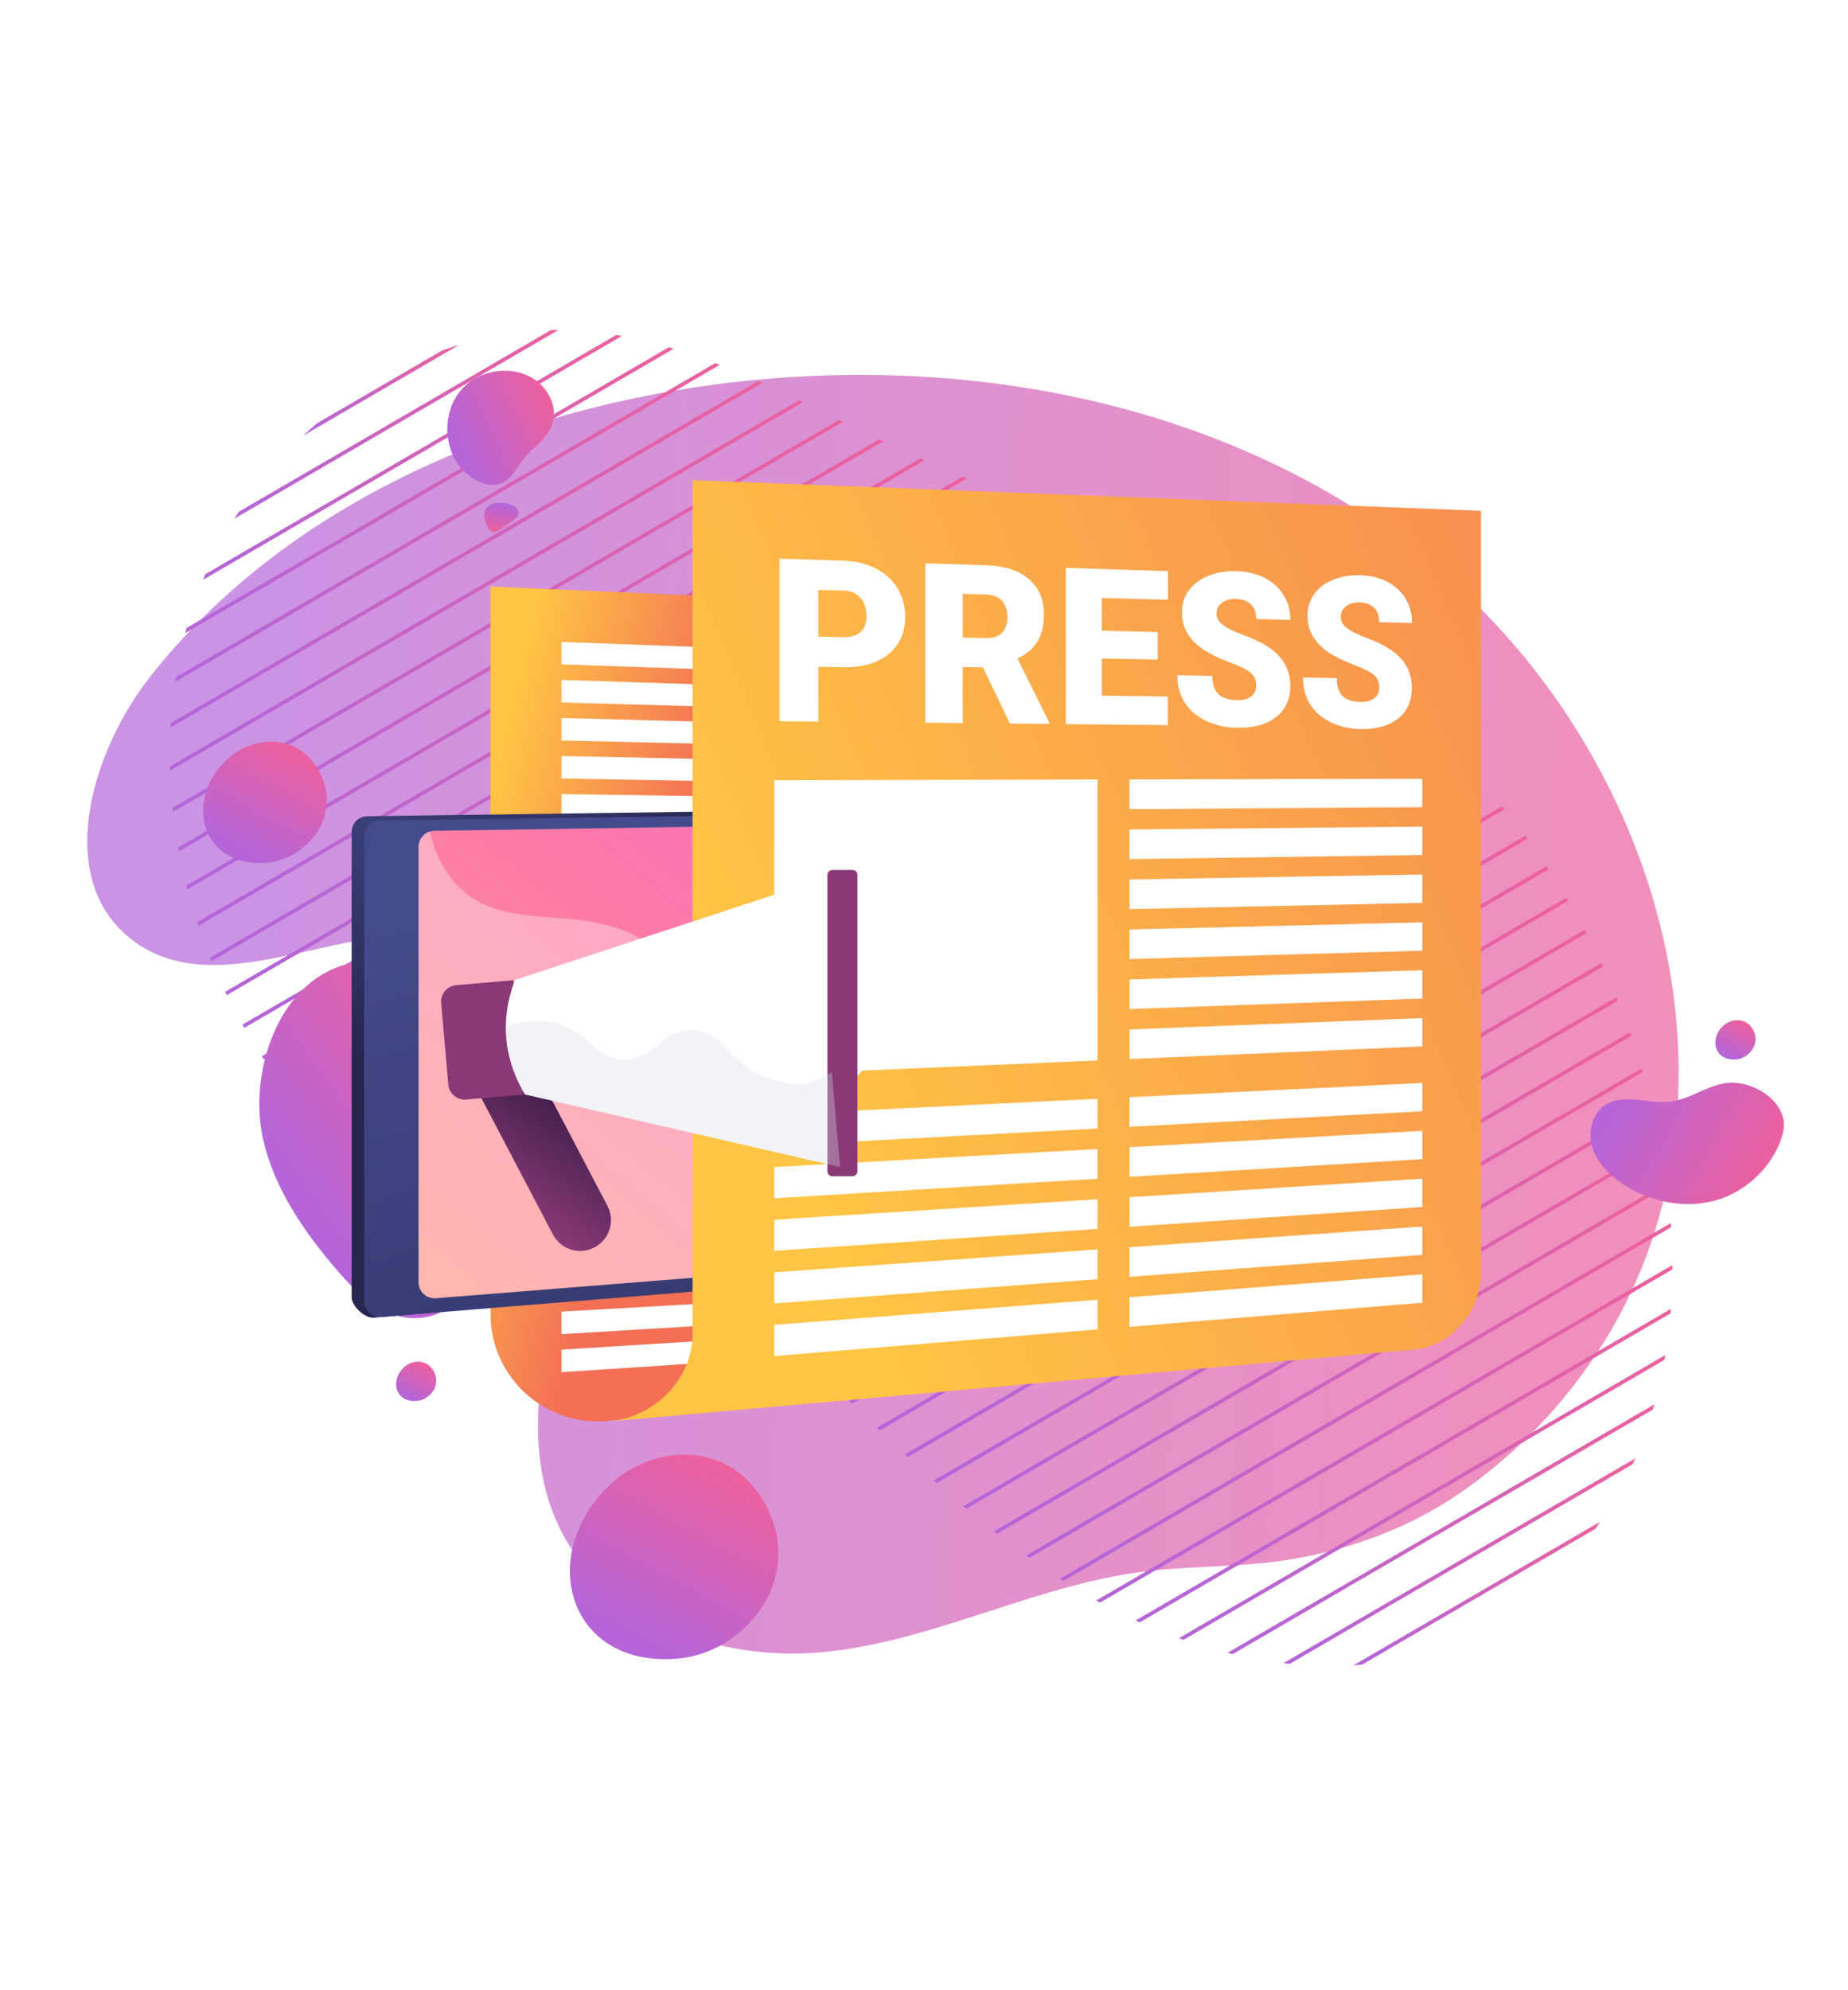 <svg width="720" height="775" viewBox="0 0 720 775" fill="none" xmlns="http://www.w3.org/2000/svg">
<g opacity="0.7" filter="url(#filter0_d_613_4972)">
<path d="M636.958 470.788C665.655 377.301 623.436 270.709 547.19 209.499C470.944 148.285 366.909 128.862 270.007 141.814C186.663 152.954 103.665 188.836 51.227 254.595C27.136 284.812 12.772 334.598 43.478 358.06C80.379 386.249 135.722 342.704 178.884 359.823C216.954 374.923 222.785 426.698 214.921 466.908C207.058 507.118 192.118 550.437 210.113 587.241C227.049 621.87 269.277 638.081 307.745 635.787C350.473 633.24 390.195 611.385 432.648 604.754C453.914 601.432 474.884 602.841 496.186 599.085C519.658 594.943 541.943 586.594 561.58 572.943C596.86 548.413 624.317 511.968 636.958 470.788Z" fill="url(#paint0_linear_613_4972)"/>
</g>
<path d="M542.95 271.77L499.925 296.806L499.056 297.312L375.067 369.464L374.202 369.967L250.209 442.121L249.344 442.624L223.031 457.936C223.53 458.209 224.038 458.458 224.533 458.733L250.07 443.872L250.935 443.368L374.928 371.215L375.793 370.711L499.782 298.56L500.651 298.054L544.145 272.744C543.748 272.422 543.352 272.094 542.95 271.77Z" fill="url(#paint1_linear_613_4972)"/>
<path d="M485.395 271.836L484.526 272.341L360.537 344.493L359.672 344.996L235.679 417.15L234.814 417.653L190.607 443.378C191.197 443.584 191.778 443.814 192.366 444.025L235.537 418.903L236.402 418.4L360.395 346.246L361.26 345.742L485.249 273.591L486.118 273.085L518.718 254.115C518.267 253.819 517.807 253.533 517.356 253.237L485.395 271.836Z" fill="url(#paint2_linear_613_4972)"/>
<path d="M470.865 246.864L469.996 247.37L346.007 319.521L345.142 320.025L221.149 392.178L220.284 392.682L129.107 445.739C129.447 446.1 129.784 446.462 130.128 446.821L221.012 393.933L221.877 393.43L345.87 321.276L346.735 320.773L470.724 248.621L471.593 248.116L490.321 237.217C489.823 236.944 489.322 236.683 488.818 236.417L470.865 246.864Z" fill="url(#paint3_linear_613_4972)"/>
<path d="M456.333 221.893L455.464 222.399L331.475 294.55L330.61 295.054L206.617 367.207L205.752 367.711L110.293 423.26C110.584 423.649 110.879 424.036 111.171 424.425L206.48 368.962L207.345 368.459L331.338 296.305L332.203 295.802L456.192 223.65L457.061 223.145L459.397 221.785C458.862 221.538 458.328 221.291 457.793 221.044L456.333 221.893Z" fill="url(#paint4_linear_613_4972)"/>
<path d="M492.662 284.324L491.793 284.83L367.804 356.981L366.938 357.485L242.946 429.638L242.081 430.142L207.631 450.189C208.162 450.429 208.678 450.701 209.205 450.943L242.807 431.39L243.672 430.886L367.665 358.733L368.53 358.229L492.519 286.078L493.388 285.572L531.821 263.207C531.398 262.895 530.978 262.581 530.553 262.275L492.662 284.324Z" fill="url(#paint5_linear_613_4972)"/>
<path d="M478.129 259.35L477.26 259.856L353.271 332.007L352.406 332.511L228.413 404.664L227.548 405.168L171.443 437.816C172.115 437.97 172.775 438.162 173.445 438.321L228.274 406.416L229.14 405.912L353.132 333.758L353.997 333.255L477.986 261.103L478.855 260.598L504.855 245.468C504.38 245.186 503.911 244.901 503.434 244.625L478.129 259.35Z" fill="url(#paint6_linear_613_4972)"/>
<path d="M463.599 234.379L462.73 234.885L338.741 307.036L337.876 307.54L213.884 379.693L213.018 380.197L119.332 434.714C119.648 435.089 119.957 435.468 120.272 435.842L213.746 381.448L214.612 380.944L338.604 308.791L339.47 308.287L463.459 236.136L464.328 235.63L475.127 229.346C474.61 229.088 474.096 228.829 473.579 228.572L463.599 234.379Z" fill="url(#paint7_linear_613_4972)"/>
<path d="M629.761 388.391L572.582 421.664L571.713 422.17L447.724 494.321L446.859 494.825L341.695 556.021C342.06 556.368 342.424 556.714 342.783 557.059L447.585 496.073L448.45 495.569L572.439 423.418L573.308 422.912L630.32 389.736C630.135 389.29 629.948 388.84 629.761 388.391Z" fill="url(#paint8_linear_613_4972)"/>
<path d="M558.052 396.693L557.183 397.199L433.194 469.35L432.328 469.854L320.074 535.177C320.435 535.525 320.796 535.873 321.157 536.222L433.057 471.105L433.922 470.602L557.911 398.45L558.78 397.945L618.037 363.462C617.812 363.034 617.587 362.607 617.361 362.18L558.052 396.693Z" fill="url(#paint9_linear_613_4972)"/>
<path d="M543.52 371.723L542.651 372.228L418.662 444.38L417.797 444.883L298.232 514.46C298.604 514.802 298.972 515.147 299.343 515.489L418.525 446.135L419.39 445.631L543.379 373.48L544.248 372.974L603.332 338.592C603.068 338.187 602.808 337.78 602.541 337.377L543.52 371.723Z" fill="url(#paint10_linear_613_4972)"/>
<path d="M528.99 346.751L528.121 347.257L404.132 419.408L403.266 419.912L279.274 492.065L278.409 492.569L275.367 494.339C275.759 494.669 276.152 494.999 276.544 495.329L279.137 493.82L280.002 493.317L403.995 421.163L404.86 420.66L528.849 348.508L529.718 348.003L586.208 315.13C585.903 314.749 585.605 314.364 585.293 313.988L528.99 346.751Z" fill="url(#paint11_linear_613_4972)"/>
<path d="M514.46 321.781L513.591 322.286L389.602 394.438L388.736 394.941L264.744 467.095L263.878 467.598L250.67 475.285C251.098 475.589 251.52 475.906 251.949 476.211L264.604 468.846L265.47 468.343L389.462 396.189L390.328 395.686L514.317 323.534L515.186 323.028L566.56 293.133C566.209 292.779 565.848 292.43 565.496 292.082L514.46 321.781Z" fill="url(#paint12_linear_613_4972)"/>
<path d="M565.316 409.179L564.447 409.684L440.458 481.836L439.593 482.34L330.863 545.611C331.224 545.96 331.585 546.308 331.946 546.656L440.321 483.591L441.187 483.087L565.176 410.936L566.045 410.43L624.485 376.423C624.28 375.983 624.072 375.546 623.868 375.107L565.316 409.179Z" fill="url(#paint13_linear_613_4972)"/>
<path d="M550.787 384.208L549.918 384.713L425.929 456.865L425.063 457.368L309.232 524.772C309.597 525.119 309.963 525.46 310.329 525.809L425.792 458.62L426.657 458.116L550.646 385.965L551.515 385.459L610.988 350.851C610.742 350.436 610.499 350.018 610.253 349.603L550.787 384.208Z" fill="url(#paint14_linear_613_4972)"/>
<path d="M536.255 359.237L535.386 359.742L411.397 431.894L410.531 432.397L286.98 504.294C287.362 504.63 287.749 504.959 288.133 505.298L411.26 433.649L412.125 433.145L536.114 360.994L536.983 360.488L595.076 326.683C594.791 326.29 594.514 325.893 594.222 325.504L536.255 359.237Z" fill="url(#paint15_linear_613_4972)"/>
<path d="M521.725 334.266L520.856 334.772L396.867 406.923L396.001 407.427L272.009 479.58L271.144 480.084L263.295 484.651C263.704 484.971 264.126 485.28 264.538 485.603L271.872 481.335L272.737 480.832L396.73 408.678L397.595 408.175L521.584 336.023L522.453 335.518L576.715 303.941C576.386 303.575 576.056 303.208 575.723 302.844L521.725 334.266Z" fill="url(#paint16_linear_613_4972)"/>
<path d="M507.193 309.295L506.324 309.801L382.335 381.952L381.47 382.456L257.477 454.609L256.612 455.113L237.289 466.357C237.751 466.647 238.207 466.935 238.665 467.227L257.338 456.361L258.203 455.857L382.196 383.704L383.061 383.2L507.05 311.049L507.919 310.543L555.716 282.729C555.341 282.389 554.965 282.054 554.587 281.716L507.193 309.295Z" fill="url(#paint17_linear_613_4972)"/>
<path d="M630.708 521.551L629.839 522.057L505.85 594.208L504.985 594.712L442.439 631.108C442.978 631.354 443.512 631.601 444.048 631.842L505.707 595.962L506.573 595.458L630.562 523.307L631.431 522.801L650.833 511.511C650.881 510.929 650.911 510.349 650.955 509.769L630.708 521.551Z" fill="url(#paint18_linear_613_4972)"/>
<path d="M616.178 496.58L615.31 497.086L491.321 569.237L490.455 569.741L412.998 614.814C413.451 615.105 413.892 615.415 414.346 615.7L491.181 570.989L492.047 570.485L616.036 498.334L616.905 497.828L651.055 477.955C651.02 477.422 650.973 476.886 650.934 476.355L616.178 496.58Z" fill="url(#paint19_linear_613_4972)"/>
<path d="M601.648 471.609L600.779 472.115L476.79 544.266L475.925 544.77L387.289 596.349C387.695 596.671 388.098 596.995 388.505 597.311L476.647 546.02L477.513 545.516L601.502 473.365L602.371 472.859L647.126 446.815C647.033 446.311 646.952 445.804 646.859 445.3L601.648 471.609Z" fill="url(#paint20_linear_613_4972)"/>
<path d="M587.114 446.635L586.245 447.141L462.256 519.292L461.391 519.796L363.836 576.564C364.214 576.903 364.593 577.241 364.969 577.576L462.117 521.043L462.982 520.54L586.971 448.388L587.84 447.883L640.093 417.476C639.952 417 639.801 416.534 639.659 416.058L587.114 446.635Z" fill="url(#paint21_linear_613_4972)"/>
<path d="M637.975 534.037L637.106 534.542L513.117 606.694L512.252 607.198L459.324 637.997C459.924 638.211 460.527 638.409 461.124 638.62L512.978 608.445L513.843 607.942L637.832 535.79L638.701 535.285L648.493 529.587C648.603 528.969 648.708 528.349 648.813 527.73L637.975 534.037Z" fill="url(#paint22_linear_613_4972)"/>
<path d="M623.444 509.066L622.575 509.571L498.586 581.723L497.721 582.226L427.08 623.333C427.573 623.605 428.071 623.869 428.564 624.14L498.444 583.476L499.309 582.973L623.298 510.821L624.167 510.316L651.554 494.379C651.558 493.818 651.571 493.257 651.568 492.7L623.444 509.066Z" fill="url(#paint23_linear_613_4972)"/>
<path d="M608.913 484.095L608.044 484.601L484.055 556.752L483.189 557.256L399.785 605.79C400.216 606.098 400.651 606.398 401.081 606.706L483.916 558.503L484.781 558L608.77 485.848L609.639 485.343L649.515 462.138C649.446 461.62 649.386 461.101 649.317 460.583L608.913 484.095Z" fill="url(#paint24_linear_613_4972)"/>
<path d="M594.383 459.124L593.514 459.63L469.525 531.781L468.659 532.285L375.324 586.598C375.716 586.928 376.117 587.249 376.509 587.579L469.385 533.533L470.251 533.029L594.24 460.878L595.109 460.372L643.98 431.933C643.862 431.443 643.74 430.961 643.619 430.473L594.383 459.124Z" fill="url(#paint25_linear_613_4972)"/>
<path d="M579.851 434.153L578.982 434.659L454.993 506.81L454.127 507.314L352.648 566.366C353.02 566.708 353.388 567.053 353.759 567.395L454.859 508.563L455.725 508.059L579.713 435.908L580.582 435.402L635.537 403.424C635.374 402.96 635.204 402.5 635.038 402.039L579.851 434.153Z" fill="url(#paint26_linear_613_4972)"/>
<path d="M644.549 546.925L644.372 547.028L520.383 619.179L519.517 619.683L478.217 643.716C478.896 643.884 479.582 644.039 480.266 644.199L520.246 620.934L521.111 620.43L643.97 548.936C644.166 548.264 644.359 547.598 644.549 546.925Z" fill="url(#paint27_linear_613_4972)"/>
<path d="M534.049 644.653L527.393 648.527C528.496 648.457 529.598 648.374 530.7 648.277L534.777 645.905L535.643 645.401L621.49 595.445C622.166 594.503 622.841 593.56 623.494 592.604L534.914 644.15L534.049 644.653Z" fill="url(#paint28_linear_613_4972)"/>
<path d="M526.783 632.172L500.078 647.712C500.877 647.806 501.673 647.91 502.469 647.991L527.51 633.42L528.375 632.916L636.079 570.241C636.416 569.501 636.727 568.748 637.053 568.004L527.649 631.668L526.783 632.172Z" fill="url(#paint29_linear_613_4972)"/>
<path d="M172.25 136.502L123.57 164.829C121.719 166.405 119.895 168.02 118.113 169.676L178.868 134.321C176.646 134.995 174.439 135.721 172.25 136.502Z" fill="url(#paint30_linear_613_4972)"/>
<path d="M104.756 194.162L105.622 193.658L217.57 128.513C216.606 128.511 215.64 128.506 214.678 128.525L104.899 192.408L104.034 192.912L93.078 199.287C92.487 200.184 91.893 201.074 91.322 201.979L104.756 194.162Z" fill="url(#paint31_linear_613_4972)"/>
<path d="M177.412 319.019L178.277 318.516L302.27 246.362L303.135 245.859L393.269 193.408C392.71 193.175 392.154 192.94 391.599 192.705L302.41 244.605L301.545 245.109L177.553 317.262L176.687 317.766L81.819 372.971C82.003 373.423 82.193 373.87 82.38 374.32L177.412 319.019Z" fill="url(#paint32_linear_613_4972)"/>
<path d="M162.882 294.049L163.747 293.545L287.74 221.392L288.605 220.888L360.216 179.217C359.674 178.973 359.133 178.73 358.591 178.487L287.881 219.635L287.015 220.138L163.023 292.292L162.157 292.795L72.618 344.9C72.743 345.386 72.881 345.864 73.005 346.349L162.882 294.049Z" fill="url(#paint33_linear_613_4972)"/>
<path d="M148.351 269.078L149.216 268.574L273.209 196.421L274.074 195.917L328.504 164.244C327.983 163.988 327.465 163.731 326.947 163.479L273.352 194.667L272.486 195.171L148.494 267.324L147.628 267.828L67.234 314.611C67.289 315.137 67.332 315.666 67.39 316.19L148.351 269.078Z" fill="url(#paint34_linear_613_4972)"/>
<path d="M133.819 244.106L134.685 243.603L258.677 171.449L259.543 170.946L296.995 149.151C296.457 148.906 295.919 148.661 295.383 148.419L258.816 169.698L257.951 170.202L133.959 242.355L133.093 242.859L66.526 281.595C66.489 282.171 66.453 282.75 66.421 283.326L133.819 244.106Z" fill="url(#paint35_linear_613_4972)"/>
<path d="M119.286 219.132L120.152 218.629L244.144 146.475L245.01 145.972L262.473 135.81C261.839 135.616 261.2 135.438 260.561 135.252L244.284 144.724L243.418 145.227L119.426 217.381L118.56 217.885L72.696 244.574C72.51 245.231 72.341 245.892 72.164 246.554L119.286 219.132Z" fill="url(#paint36_linear_613_4972)"/>
<path d="M170.146 306.534L171.012 306.03L295.004 233.877L295.87 233.373L376.622 186.382C376.07 186.145 375.514 185.91 374.966 185.671L295.145 232.12L294.279 232.624L170.287 304.777L169.422 305.281L76.789 359.185C76.941 359.655 77.088 360.123 77.246 360.595L170.146 306.534Z" fill="url(#paint37_linear_613_4972)"/>
<path d="M155.616 281.563L156.482 281.059L280.474 208.906L281.34 208.402L344.167 171.842C343.639 171.591 343.115 171.338 342.59 171.084L280.615 207.149L279.749 207.653L155.757 279.806L154.892 280.31L69.419 330.048C69.512 330.552 69.604 331.052 69.699 331.56L155.616 281.563Z" fill="url(#paint38_linear_613_4972)"/>
<path d="M141.084 256.592L141.95 256.089L265.942 183.935L266.808 183.431L312.898 156.611C312.374 156.357 311.85 156.104 311.328 155.854L266.085 182.182L265.22 182.685L141.227 254.839L140.362 255.342L66.2 298.498C66.213 299.049 66.221 299.598 66.238 300.147L141.084 256.592Z" fill="url(#paint39_linear_613_4972)"/>
<path d="M126.554 231.621L127.42 231.118L251.412 158.964L252.278 158.461L280.391 142.101C279.818 141.876 279.25 141.644 278.681 141.426L251.552 157.213L250.686 157.716L126.694 229.87L125.828 230.373L68.528 263.718C68.43 264.333 68.314 264.949 68.218 265.568L126.554 231.621Z" fill="url(#paint40_linear_613_4972)"/>
<path d="M112.023 206.65L112.888 206.147L236.881 133.993L237.746 133.49L242.293 130.844C241.555 130.711 240.815 130.583 240.079 130.462L237.02 132.242L236.155 132.746L112.162 204.899L111.297 205.403L80.024 223.601C79.712 224.336 79.4 225.071 79.099 225.809L112.023 206.65Z" fill="url(#paint41_linear_613_4972)"/>
<path d="M198.05 474.149L197.174 472.988L175.471 485.618C175.908 485.922 176.35 486.218 176.791 486.52L198.05 474.149Z" fill="url(#paint42_linear_613_4972)"/>
<path d="M180.491 450.94L179.612 449.781L150.828 466.531C151.213 466.865 151.595 467.202 151.982 467.53L180.491 450.94Z" fill="url(#paint43_linear_613_4972)"/>
<path d="M191.943 343.99L192.809 343.486L316.801 271.333L317.666 270.829L426.706 207.378C426.15 207.143 425.598 206.905 425.042 206.67L316.942 269.576L316.076 270.08L192.084 342.233L191.218 342.737L94.453 399.046C94.692 399.466 94.938 399.881 95.181 400.298L191.943 343.99Z" fill="url(#paint44_linear_613_4972)"/>
<path d="M189.271 462.543L188.392 461.384L162.781 476.288C163.194 476.606 163.605 476.92 164.018 477.238L189.271 462.543Z" fill="url(#paint45_linear_613_4972)"/>
<path d="M140.691 457.387L171.707 439.338L170.831 438.177L139.59 456.357C139.952 456.7 140.327 457.041 140.691 457.387Z" fill="url(#paint46_linear_613_4972)"/>
<path d="M199.21 356.479L200.076 355.975L324.068 283.822L324.934 283.318L443.215 214.488C442.67 214.247 442.122 214.008 441.573 213.769L324.209 282.065L323.344 282.569L199.351 354.722L198.486 355.226L101.998 411.374C102.262 411.779 102.518 412.188 102.785 412.59L199.21 356.479Z" fill="url(#paint47_linear_613_4972)"/>
<path d="M88.355 387.561L184.683 331.507L185.548 331.003L309.541 258.849L310.406 258.346L410.019 200.38C409.46 200.147 408.901 199.913 408.342 199.68L309.678 257.095L308.813 257.598L184.82 329.752L183.955 330.255L87.724 386.253C87.936 386.689 88.14 387.128 88.355 387.561Z" fill="url(#paint48_linear_613_4972)"/>
<path d="M215.612 497.356L214.733 496.197L203.189 502.915C203.679 503.188 204.165 503.464 204.656 503.732L215.612 497.356Z" fill="url(#paint49_linear_613_4972)"/>
<path d="M224.389 508.961L223.508 507.799L218.273 510.845C218.791 511.103 219.305 511.362 219.822 511.619L224.389 508.961Z" fill="url(#paint50_linear_613_4972)"/>
<path d="M188.934 494.497C189.395 494.787 189.858 495.071 190.324 495.359L206.831 485.753L205.952 484.594L188.934 494.497Z" fill="url(#paint51_linear_613_4972)"/>
<g filter="url(#filter1_d_613_4972)">
<path d="M144.719 367.083C157.108 369.365 168.092 378.296 172.872 389.967C183.039 414.793 165.208 442.922 169.906 469.317C171.406 477.759 175.169 486.579 172.002 494.526C168.28 503.851 156.038 507.29 146.424 504.339C136.808 501.392 129.391 493.797 122.847 486.144C110.319 471.499 99.073 455.061 94.641 436.318C87.186 404.823 105.864 359.919 144.719 367.083Z" fill="url(#paint52_linear_613_4972)"/>
</g>
<g filter="url(#filter2_d_613_4972)">
<path d="M170.593 172.983C164.41 164.341 164.838 151.398 172.007 143.468C179.177 135.541 192.547 133.912 201.025 140.334C205.837 143.98 208.926 150.302 207.448 156.168C206.203 161.111 202.306 164.415 198.733 167.751C195.599 170.676 193.876 173.94 191.277 177.212C185.375 184.645 175.142 179.34 170.593 172.983Z" fill="url(#paint53_linear_613_4972)"/>
</g>
<g filter="url(#filter3_d_613_4972)">
<path d="M149.339 524.544C151.427 522.579 154.59 521.739 157.26 522.706C160.522 523.886 162.509 527.718 161.799 531.148C161.085 534.579 157.888 537.285 154.423 537.592C146.216 538.321 143.732 529.83 149.339 524.544Z" fill="url(#paint54_linear_613_4972)"/>
</g>
<g filter="url(#filter4_d_613_4972)">
<path d="M229.732 570.162C240.581 559.954 257.008 555.593 270.88 560.613C287.823 566.744 298.144 586.651 294.457 604.465C290.748 622.288 274.138 636.345 256.139 637.936C213.509 641.727 200.608 597.617 229.732 570.162Z" fill="url(#paint55_linear_613_4972)"/>
</g>
<g filter="url(#filter5_d_613_4972)">
<path d="M80.449 287.773C86.884 281.718 96.627 279.132 104.855 282.109C114.905 285.746 121.026 297.553 118.84 308.119C116.639 318.691 106.788 327.029 96.112 327.972C70.826 330.221 63.175 304.058 80.449 287.773Z" fill="url(#paint56_linear_613_4972)"/>
</g>
<g filter="url(#filter6_d_613_4972)">
<path d="M193.756 192.857C192.982 194.254 185.797 199.372 184.216 199.312C182.285 199.239 180.856 194.977 180.65 193.037C180.447 191.096 181.684 189.117 183.471 188.367C187.701 186.587 195.834 189.102 193.756 192.857Z" fill="url(#paint57_linear_613_4972)"/>
</g>
<g filter="url(#filter7_d_613_4972)">
<path d="M663.339 391.544C665.427 389.579 668.59 388.739 671.26 389.706C674.522 390.886 676.509 394.718 675.799 398.148C675.085 401.579 671.888 404.285 668.423 404.592C660.216 405.321 657.732 396.83 663.339 391.544Z" fill="url(#paint58_linear_613_4972)"/>
</g>
<g filter="url(#filter8_d_613_4972)">
<path d="M664.298 413.827C656.745 414.952 650.276 420.146 642.689 421.042C634.266 422.038 624.845 417.751 617.661 422.174C612.353 425.444 610.566 432.717 612.359 438.703C614.152 444.69 618.832 449.462 624.042 452.981C634.886 460.298 649.004 463.034 661.439 459.193C673.183 455.563 683.76 445.102 686.679 433.019C689.481 421.433 674.863 412.252 664.298 413.827Z" fill="url(#paint59_linear_613_4972)"/>
</g>
<g filter="url(#filter9_d_613_4972)">
<path d="M181.319 372.83C184.942 370.43 190.495 371.908 192.527 375.749C194.562 379.591 192.735 384.936 188.82 386.817C184.901 388.696 179.651 386.86 177.672 382.987C175.693 379.115 177.218 373.865 180.909 371.57" fill="url(#paint60_linear_613_4972)"/>
</g>
<path d="M299.151 371.18C298.395 332.832 318.599 287.263 335.675 255.797C354.158 221.724 373.084 196.359 373.267 196.098L373.788 196.489C373.606 196.75 354.705 222.063 336.248 256.11C319.225 287.524 299.047 332.963 299.803 371.18H299.151Z" fill="#FCFDFE"/>
<path d="M165.859 408.825L165.65 408.199C174.41 405.227 184.499 403.376 195.63 402.698C200.948 402.386 206.162 402.412 211.142 402.803L211.089 403.481C206.136 403.089 200.948 403.063 195.656 403.376C184.603 404.028 174.566 405.879 165.859 408.825Z" fill="#FCFDFE"/>
<path d="M368.73 538.468L235.985 553.458C211.74 555.231 191.119 536.044 191.119 511.747V228.424L368.73 236.271V538.468Z" fill="url(#paint61_linear_613_4972)"/>
<path d="M313.723 261.976L218.752 258.769V250.01L313.723 253.503V261.976Z" fill="white"/>
<path d="M313.723 276.287L218.752 273.576V264.817L313.723 267.815V276.287Z" fill="white"/>
<path d="M313.723 290.574L218.752 288.384V279.625L313.723 282.101V290.574Z" fill="white"/>
<path d="M313.723 304.886L218.752 303.191V294.432L313.723 296.413V304.886Z" fill="white"/>
<path d="M313.723 319.172L218.752 317.999V309.239L313.723 310.699V319.172Z" fill="white"/>
<path d="M313.723 338.568L218.752 338.073V329.287L313.723 330.095V338.568Z" fill="white"/>
<path d="M313.723 352.854L218.752 352.88V344.094L313.723 344.381V352.854Z" fill="white"/>
<path d="M313.723 367.166L218.752 367.687V358.902L313.723 358.693V367.166Z" fill="white"/>
<path d="M313.723 381.452L218.752 382.494V373.709L313.723 372.979V381.452Z" fill="white"/>
<path d="M313.723 395.764L218.752 397.302V388.517L313.723 387.292V395.764Z" fill="white"/>
<path d="M313.723 419.07L218.752 421.416V412.657L313.723 410.598V419.07Z" fill="white"/>
<path d="M313.723 433.356L218.752 436.224V427.464L313.723 424.883V433.356Z" fill="white"/>
<path d="M313.723 447.668L218.752 451.031V442.272L313.723 439.195V447.668Z" fill="white"/>
<path d="M313.723 461.954L218.752 465.839V457.08L313.723 453.482V461.954Z" fill="white"/>
<path d="M313.723 476.267L218.752 480.646V471.887L313.723 467.794V476.267Z" fill="white"/>
<path d="M313.723 499.572L218.752 504.786V496.001L313.723 491.1V499.572Z" fill="white"/>
<path d="M313.723 513.858L218.752 519.594V510.808L313.723 505.386V513.858Z" fill="white"/>
<path d="M313.723 528.171L218.752 534.401V525.616L313.723 519.698V528.171Z" fill="white"/>
<path d="M384.972 491.569L145.707 513.181C142.136 513.468 137 508.749 137 505.178V324.021C137 320.658 139.685 317.947 143.048 317.895L384.373 314.558C387.788 314.506 394.253 317.035 394.253 320.45L390.577 485.495C390.603 488.65 388.153 491.309 384.972 491.569Z" fill="url(#paint62_linear_613_4972)"/>
<path d="M389.821 493.237L148.497 512.92C144.925 513.207 141.875 510.391 141.875 506.82V325.663C141.875 322.3 144.56 319.589 147.923 319.537L389.248 316.2C392.663 316.148 395.452 318.911 395.452 322.326V487.111C395.452 490.344 393.002 493.003 389.821 493.237Z" fill="url(#paint63_linear_613_4972)"/>
<path d="M169.821 505.594L374.231 489.327C377.49 489.066 380.018 486.355 380.018 483.07V326.706C380.018 323.212 377.151 320.371 373.657 320.423L169.247 323.551C165.806 323.604 163.069 326.393 163.069 329.834V499.338C163.042 502.987 166.171 505.881 169.821 505.594Z" fill="url(#paint64_linear_613_4972)"/>
<path d="M388.544 410.102C387.371 410.102 386.406 409.138 386.406 407.964V392.114C386.406 390.941 387.371 389.977 388.544 389.977C389.717 389.977 390.682 390.941 390.682 392.114V407.964C390.682 409.138 389.743 410.102 388.544 410.102Z" fill="url(#paint65_linear_613_4972)"/>
<path opacity="0.35" d="M343.94 454.472C325.326 438.231 310.389 444.592 290.706 428.09C266.253 407.599 278.428 388.725 256.92 370.685C230.017 348.135 197.482 366.436 177.304 343.834C172.012 337.916 169.066 330.877 167.528 323.838C164.947 324.62 163.07 327.019 163.07 329.834V499.338C163.07 503.014 166.199 505.881 169.848 505.594L365.578 490.005C361.98 477.857 355.619 464.665 343.94 454.472Z" fill="white"/>
<path d="M577 495.506C577 510.834 565.477 524.286 551.087 525.564L237.211 553.588C255.329 551.972 269.824 536.747 269.824 519.568V187L577 198.94V495.506Z" fill="url(#paint66_linear_613_4972)"/>
<path d="M554.163 314.349L440.057 315.105V303.557L554.163 303.296V314.349Z" fill="white"/>
<path d="M427.622 412.996L301.654 418.418V303.869L427.622 303.583V412.996Z" fill="white"/>
<path d="M554.163 332.989L440.057 334.579V323.03L554.163 321.936V332.989Z" fill="white"/>
<path d="M554.163 351.629L440.057 354.053V342.504L554.163 340.575V351.629Z" fill="white"/>
<path d="M554.163 370.242L440.057 373.501V361.978L554.163 359.215V370.242Z" fill="white"/>
<path d="M554.163 388.882L440.057 392.975V381.452L554.163 377.854V388.882Z" fill="white"/>
<path d="M554.163 407.521L440.057 412.449V400.926L554.163 396.494V407.521Z" fill="white"/>
<path d="M554.163 432.783L440.057 438.831V427.308L554.163 421.755V432.783Z" fill="white"/>
<path d="M554.163 451.422L440.057 458.305V446.782L554.163 440.395V451.422Z" fill="white"/>
<path d="M554.163 470.062L440.057 477.779V466.256L554.163 459.035V470.062Z" fill="white"/>
<path d="M554.163 488.702L440.057 497.252V485.73L554.163 477.674V488.702Z" fill="white"/>
<path d="M554.163 507.342L440.057 516.727V505.204L554.163 496.288V507.342Z" fill="white"/>
<path d="M427.622 439.509L301.654 446.182V434.06L427.622 427.908V439.509Z" fill="white"/>
<path d="M427.622 459.061L301.654 466.673V454.525L427.622 447.486V459.061Z" fill="white"/>
<path d="M427.622 478.613L301.654 487.138V475.015L427.622 467.038V478.613Z" fill="white"/>
<path d="M427.622 498.191L301.654 507.628V495.506L427.622 486.59V498.191Z" fill="white"/>
<path d="M427.622 517.743L301.654 528.119V515.971L427.622 506.168V517.743Z" fill="white"/>
<path d="M318.86 259.655V281.032L303.688 280.876V217.579L328.74 218.387C333.485 218.544 337.682 219.56 341.306 221.437C344.929 223.314 347.719 225.895 349.7 229.18C351.681 232.465 352.672 236.167 352.672 240.26C352.672 246.334 350.534 251.13 346.259 254.676C341.957 258.247 336.04 259.968 328.48 259.838L318.86 259.655ZM318.86 247.924L328.714 248.132C331.608 248.185 333.824 247.507 335.336 246.073C336.848 244.639 337.604 242.606 337.604 239.947C337.604 237.027 336.822 234.681 335.258 232.882C333.693 231.083 331.556 230.145 328.871 230.04L318.834 229.754L318.86 247.924Z" fill="white"/>
<path d="M382.938 259.89L375.091 259.759V281.606L360.492 281.449V219.378L384.241 220.134C391.306 220.369 396.833 222.141 400.796 225.478C404.732 228.815 406.713 233.403 406.713 239.269C406.713 243.518 405.879 247.012 404.237 249.775C402.568 252.538 399.961 254.754 396.416 256.423L408.747 281.293V281.919L393.47 281.762L382.938 259.89ZM375.091 248.289L384.241 248.497C386.979 248.55 389.038 247.872 390.42 246.412C391.802 244.952 392.479 242.919 392.479 240.26C392.479 237.6 391.775 235.515 390.394 233.977C389.012 232.439 386.953 231.631 384.241 231.552L375.091 231.292V248.289Z" fill="white"/>
<path d="M451.058 256.866L429.264 256.449V270.917L454.968 271.282V282.414L415.238 282.023V221.151L455.046 222.428V233.586L429.264 232.856V245.63L451.058 246.151V256.866Z" fill="white"/>
<path d="M489.433 267.007C489.433 264.922 488.729 263.279 487.348 262.08C485.966 260.881 483.515 259.63 480.022 258.326C476.529 256.997 473.635 255.745 471.419 254.52C464.12 250.557 460.47 245.239 460.47 238.592C460.47 235.281 461.382 232.387 463.207 229.884C465.032 227.408 467.613 225.505 470.924 224.201C474.235 222.898 477.963 222.324 482.055 222.455C486.044 222.585 489.642 223.471 492.796 225.088C495.95 226.704 498.375 228.946 500.122 231.787C501.868 234.629 502.729 237.836 502.729 241.433L489.459 241.094C489.459 238.67 488.755 236.793 487.374 235.411C485.992 234.056 484.115 233.326 481.743 233.247C479.344 233.169 477.441 233.691 476.033 234.785C474.626 235.88 473.948 237.288 473.948 239.035C473.948 240.573 474.73 241.955 476.268 243.232C477.806 244.509 480.491 245.865 484.35 247.273C488.182 248.68 491.336 250.166 493.787 251.731C499.731 255.537 502.702 260.646 502.702 267.112C502.702 272.273 500.904 276.288 497.254 279.182C493.604 282.101 488.599 283.509 482.212 283.457C477.702 283.405 473.583 282.519 469.881 280.746C466.179 278.973 463.39 276.549 461.513 273.499C459.636 270.448 458.697 266.929 458.697 262.993L472.332 263.227C472.332 266.408 473.114 268.78 474.652 270.318C476.216 271.856 478.719 272.638 482.186 272.69C484.402 272.716 486.148 272.247 487.426 271.231C488.807 270.266 489.433 268.858 489.433 267.007Z" fill="white"/>
<path d="M537.373 267.763C537.373 265.704 536.696 264.113 535.366 262.94C534.037 261.767 531.664 260.542 528.301 259.238C524.912 257.935 522.149 256.684 519.985 255.51C512.946 251.626 509.401 246.412 509.401 239.869C509.401 236.61 510.287 233.769 512.034 231.318C513.781 228.894 516.283 227.017 519.49 225.739C522.696 224.462 526.268 223.888 530.23 224.019C534.089 224.149 537.53 225.009 540.58 226.599C543.604 228.19 545.976 230.38 547.645 233.169C549.313 235.958 550.147 239.113 550.147 242.658L537.347 242.319C537.347 239.947 536.67 238.096 535.34 236.74C534.01 235.385 532.186 234.681 529.892 234.629C527.571 234.551 525.746 235.072 524.391 236.141C523.035 237.21 522.357 238.617 522.357 240.312C522.357 241.824 523.087 243.18 524.573 244.457C526.059 245.708 528.666 247.038 532.368 248.42C536.07 249.801 539.12 251.261 541.466 252.799C547.202 256.527 550.069 261.559 550.069 267.893C550.069 272.951 548.323 276.913 544.829 279.755C541.31 282.623 536.487 284.004 530.335 283.952C525.981 283.9 522.019 283.014 518.447 281.293C514.876 279.546 512.19 277.174 510.365 274.176C508.541 271.178 507.654 267.737 507.654 263.853L520.793 264.087C520.793 267.216 521.549 269.536 523.035 271.048C524.521 272.56 526.946 273.342 530.309 273.368C532.446 273.394 534.141 272.925 535.366 271.934C536.748 270.97 537.373 269.588 537.373 267.763Z" fill="white"/>
<path d="M342.688 397.694C342.167 412.631 332.86 424.415 321.885 424.05C310.91 423.685 302.62 405.567 303.115 390.629C303.636 375.691 312.734 369.617 323.71 369.982C334.711 370.347 343.184 382.756 342.688 397.694Z" fill="white"/>
<path d="M227.095 487.138C222.429 487.555 217.736 485.183 215.416 480.751L182.178 417.428C179.101 411.563 181.369 404.315 187.235 401.239C193.101 398.163 200.348 400.431 203.424 406.297L236.663 469.619C239.739 475.485 237.471 482.732 231.605 485.808C230.171 486.564 228.633 487.008 227.095 487.138Z" fill="url(#paint67_linear_613_4972)"/>
<path d="M203.972 426.266L181.631 428.221C178.085 428.534 174.957 425.901 174.67 422.381L171.881 390.655C171.568 387.11 174.201 383.981 177.72 383.694L200.062 381.739L203.972 426.266Z" fill="url(#paint68_linear_613_4972)"/>
<path d="M200.583 381.661C194.848 397.12 196.125 411.98 204.493 426.213L327.306 454.499L323.161 341.357L200.583 381.661Z" fill="white"/>
<path d="M332.129 458.096H324.308C323.239 458.096 322.379 457.236 322.379 456.167V340.732C322.379 339.663 323.239 338.803 324.308 338.803H332.129C333.198 338.803 334.058 339.663 334.058 340.732V456.167C334.058 457.236 333.198 458.096 332.129 458.096Z" fill="url(#paint69_linear_613_4972)"/>
<path opacity="0.34" d="M298.97 419.878C287.004 416.828 281.895 400.561 268.078 401.343C257.024 401.969 254.6 412.657 243.52 412.657C231.998 412.683 229.052 401.134 215.626 398.215C209.448 396.859 203.139 397.798 197.091 399.961C197.039 408.929 199.489 417.689 204.494 426.213L327.307 454.499L324.075 417.506C313.021 425.588 304.705 421.338 298.97 419.878Z" fill="#D8DEE8"/>
<defs>
<filter id="filter0_d_613_4972" x="20" y="132" width="648" height="526" filterUnits="userSpaceOnUse" color-interpolation-filters="sRGB">
<feFlood flood-opacity="0" result="BackgroundImageFix"/>
<feColorMatrix in="SourceAlpha" type="matrix" values="0 0 0 0 0 0 0 0 0 0 0 0 0 0 0 0 0 0 127 0" result="hardAlpha"/>
<feOffset dx="8" dy="8"/>
<feGaussianBlur stdDeviation="7"/>
<feColorMatrix type="matrix" values="0 0 0 0 0 0 0 0 0 0 0 0 0 0 0 0 0 0 0.25 0"/>
<feBlend mode="normal" in2="BackgroundImageFix" result="effect1_dropShadow_613_4972"/>
<feBlend mode="normal" in="SourceGraphic" in2="effect1_dropShadow_613_4972" result="shape"/>
</filter>
<filter id="filter1_d_613_4972" x="87.029" y="360.321" width="111.029" height="167.046" filterUnits="userSpaceOnUse" color-interpolation-filters="sRGB">
<feFlood flood-opacity="0" result="BackgroundImageFix"/>
<feColorMatrix in="SourceAlpha" type="matrix" values="0 0 0 0 0 0 0 0 0 0 0 0 0 0 0 0 0 0 127 0" result="hardAlpha"/>
<feOffset dx="8" dy="8"/>
<feGaussianBlur stdDeviation="7"/>
<feColorMatrix type="matrix" values="0 0 0 0 0 0 0 0 0 0 0 0 0 0 0 0 0 0 0.25 0"/>
<feBlend mode="normal" in2="BackgroundImageFix" result="effect1_dropShadow_613_4972"/>
<feBlend mode="normal" in="SourceGraphic" in2="effect1_dropShadow_613_4972" result="shape"/>
</filter>
<filter id="filter2_d_613_4972" x="160.27" y="130.373" width="69.551" height="72.464" filterUnits="userSpaceOnUse" color-interpolation-filters="sRGB">
<feFlood flood-opacity="0" result="BackgroundImageFix"/>
<feColorMatrix in="SourceAlpha" type="matrix" values="0 0 0 0 0 0 0 0 0 0 0 0 0 0 0 0 0 0 127 0" result="hardAlpha"/>
<feOffset dx="8" dy="8"/>
<feGaussianBlur stdDeviation="7"/>
<feColorMatrix type="matrix" values="0 0 0 0 0 0 0 0 0 0 0 0 0 0 0 0 0 0 0.25 0"/>
<feBlend mode="normal" in2="BackgroundImageFix" result="effect1_dropShadow_613_4972"/>
<feBlend mode="normal" in="SourceGraphic" in2="effect1_dropShadow_613_4972" result="shape"/>
</filter>
<filter id="filter3_d_613_4972" x="140.318" y="516.304" width="43.625" height="43.332" filterUnits="userSpaceOnUse" color-interpolation-filters="sRGB">
<feFlood flood-opacity="0" result="BackgroundImageFix"/>
<feColorMatrix in="SourceAlpha" type="matrix" values="0 0 0 0 0 0 0 0 0 0 0 0 0 0 0 0 0 0 127 0" result="hardAlpha"/>
<feOffset dx="8" dy="8"/>
<feGaussianBlur stdDeviation="7"/>
<feColorMatrix type="matrix" values="0 0 0 0 0 0 0 0 0 0 0 0 0 0 0 0 0 0 0.25 0"/>
<feBlend mode="normal" in2="BackgroundImageFix" result="effect1_dropShadow_613_4972"/>
<feBlend mode="normal" in="SourceGraphic" in2="effect1_dropShadow_613_4972" result="shape"/>
</filter>
<filter id="filter4_d_613_4972" x="208.039" y="552.525" width="109.164" height="107.641" filterUnits="userSpaceOnUse" color-interpolation-filters="sRGB">
<feFlood flood-opacity="0" result="BackgroundImageFix"/>
<feColorMatrix in="SourceAlpha" type="matrix" values="0 0 0 0 0 0 0 0 0 0 0 0 0 0 0 0 0 0 127 0" result="hardAlpha"/>
<feOffset dx="8" dy="8"/>
<feGaussianBlur stdDeviation="7"/>
<feColorMatrix type="matrix" values="0 0 0 0 0 0 0 0 0 0 0 0 0 0 0 0 0 0 0.25 0"/>
<feBlend mode="normal" in2="BackgroundImageFix" result="effect1_dropShadow_613_4972"/>
<feBlend mode="normal" in="SourceGraphic" in2="effect1_dropShadow_613_4972" result="shape"/>
</filter>
<filter id="filter5_d_613_4972" x="65.141" y="274.871" width="76.141" height="75.237" filterUnits="userSpaceOnUse" color-interpolation-filters="sRGB">
<feFlood flood-opacity="0" result="BackgroundImageFix"/>
<feColorMatrix in="SourceAlpha" type="matrix" values="0 0 0 0 0 0 0 0 0 0 0 0 0 0 0 0 0 0 127 0" result="hardAlpha"/>
<feOffset dx="8" dy="8"/>
<feGaussianBlur stdDeviation="7"/>
<feColorMatrix type="matrix" values="0 0 0 0 0 0 0 0 0 0 0 0 0 0 0 0 0 0 0.25 0"/>
<feBlend mode="normal" in2="BackgroundImageFix" result="effect1_dropShadow_613_4972"/>
<feBlend mode="normal" in="SourceGraphic" in2="effect1_dropShadow_613_4972" result="shape"/>
</filter>
<filter id="filter6_d_613_4972" x="174.629" y="181.783" width="41.461" height="39.529" filterUnits="userSpaceOnUse" color-interpolation-filters="sRGB">
<feFlood flood-opacity="0" result="BackgroundImageFix"/>
<feColorMatrix in="SourceAlpha" type="matrix" values="0 0 0 0 0 0 0 0 0 0 0 0 0 0 0 0 0 0 127 0" result="hardAlpha"/>
<feOffset dx="8" dy="8"/>
<feGaussianBlur stdDeviation="7"/>
<feColorMatrix type="matrix" values="0 0 0 0 0 0 0 0 0 0 0 0 0 0 0 0 0 0 0.25 0"/>
<feBlend mode="normal" in2="BackgroundImageFix" result="effect1_dropShadow_613_4972"/>
<feBlend mode="normal" in="SourceGraphic" in2="effect1_dropShadow_613_4972" result="shape"/>
</filter>
<filter id="filter7_d_613_4972" x="654.318" y="383.304" width="43.625" height="43.332" filterUnits="userSpaceOnUse" color-interpolation-filters="sRGB">
<feFlood flood-opacity="0" result="BackgroundImageFix"/>
<feColorMatrix in="SourceAlpha" type="matrix" values="0 0 0 0 0 0 0 0 0 0 0 0 0 0 0 0 0 0 127 0" result="hardAlpha"/>
<feOffset dx="8" dy="8"/>
<feGaussianBlur stdDeviation="7"/>
<feColorMatrix type="matrix" values="0 0 0 0 0 0 0 0 0 0 0 0 0 0 0 0 0 0 0.25 0"/>
<feBlend mode="normal" in2="BackgroundImageFix" result="effect1_dropShadow_613_4972"/>
<feBlend mode="normal" in="SourceGraphic" in2="effect1_dropShadow_613_4972" result="shape"/>
</filter>
<filter id="filter8_d_613_4972" x="605.684" y="407.65" width="103.346" height="75.278" filterUnits="userSpaceOnUse" color-interpolation-filters="sRGB">
<feFlood flood-opacity="0" result="BackgroundImageFix"/>
<feColorMatrix in="SourceAlpha" type="matrix" values="0 0 0 0 0 0 0 0 0 0 0 0 0 0 0 0 0 0 127 0" result="hardAlpha"/>
<feOffset dx="8" dy="8"/>
<feGaussianBlur stdDeviation="7"/>
<feColorMatrix type="matrix" values="0 0 0 0 0 0 0 0 0 0 0 0 0 0 0 0 0 0 0.25 0"/>
<feBlend mode="normal" in2="BackgroundImageFix" result="effect1_dropShadow_613_4972"/>
<feBlend mode="normal" in="SourceGraphic" in2="effect1_dropShadow_613_4972" result="shape"/>
</filter>
<filter id="filter9_d_613_4972" x="170.801" y="365.57" width="44.566" height="43.989" filterUnits="userSpaceOnUse" color-interpolation-filters="sRGB">
<feFlood flood-opacity="0" result="BackgroundImageFix"/>
<feColorMatrix in="SourceAlpha" type="matrix" values="0 0 0 0 0 0 0 0 0 0 0 0 0 0 0 0 0 0 127 0" result="hardAlpha"/>
<feOffset dx="8" dy="8"/>
<feGaussianBlur stdDeviation="7"/>
<feColorMatrix type="matrix" values="0 0 0 0 0 0 0 0 0 0 0 0 0 0 0 0 0 0 0.25 0"/>
<feBlend mode="normal" in2="BackgroundImageFix" result="effect1_dropShadow_613_4972"/>
<feBlend mode="normal" in="SourceGraphic" in2="effect1_dropShadow_613_4972" result="shape"/>
</filter>
<linearGradient id="paint0_linear_613_4972" x1="44.883" y1="38.4" x2="713.799" y2="80.352" gradientUnits="userSpaceOnUse">
<stop offset="0.076" stop-color="#B565D8"/>
<stop offset="0.946" stop-color="#EE609C"/>
</linearGradient>
<linearGradient id="paint1_linear_613_4972" x1="232.644" y1="452.008" x2="250.226" y2="477.479" gradientUnits="userSpaceOnUse">
<stop offset="0.076" stop-color="#B565D8"/>
<stop offset="0.946" stop-color="#EE609C"/>
</linearGradient>
<linearGradient id="paint2_linear_613_4972" x1="200.433" y1="437.326" x2="217.976" y2="462.829" gradientUnits="userSpaceOnUse">
<stop offset="0.076" stop-color="#B565D8"/>
<stop offset="0.946" stop-color="#EE609C"/>
</linearGradient>
<linearGradient id="paint3_linear_613_4972" x1="139.941" y1="439.1" x2="157.369" y2="464.804" gradientUnits="userSpaceOnUse">
<stop offset="0.076" stop-color="#B565D8"/>
<stop offset="0.946" stop-color="#EE609C"/>
</linearGradient>
<linearGradient id="paint4_linear_613_4972" x1="120.758" y1="416.836" x2="138.244" y2="442.494" gradientUnits="userSpaceOnUse">
<stop offset="0.076" stop-color="#B565D8"/>
<stop offset="0.946" stop-color="#EE609C"/>
</linearGradient>
<linearGradient id="paint5_linear_613_4972" x1="217.337" y1="444.207" x2="234.902" y2="469.691" gradientUnits="userSpaceOnUse">
<stop offset="0.076" stop-color="#B565D8"/>
<stop offset="0.946" stop-color="#EE609C"/>
</linearGradient>
<linearGradient id="paint6_linear_613_4972" x1="181.431" y1="431.67" x2="198.944" y2="457.196" gradientUnits="userSpaceOnUse">
<stop offset="0.076" stop-color="#B565D8"/>
<stop offset="0.946" stop-color="#EE609C"/>
</linearGradient>
<linearGradient id="paint7_linear_613_4972" x1="130.001" y1="428.171" x2="147.454" y2="453.855" gradientUnits="userSpaceOnUse">
<stop offset="0.076" stop-color="#B565D8"/>
<stop offset="0.946" stop-color="#EE609C"/>
</linearGradient>
<linearGradient id="paint8_linear_613_4972" x1="350.324" y1="550.666" x2="368.112" y2="575.967" gradientUnits="userSpaceOnUse">
<stop offset="0.076" stop-color="#B565D8"/>
<stop offset="0.946" stop-color="#EE609C"/>
</linearGradient>
<linearGradient id="paint9_linear_613_4972" x1="328.983" y1="529.658" x2="346.763" y2="555.077" gradientUnits="userSpaceOnUse">
<stop offset="0.076" stop-color="#B565D8"/>
<stop offset="0.946" stop-color="#EE609C"/>
</linearGradient>
<linearGradient id="paint10_linear_613_4972" x1="307.357" y1="508.815" x2="325.092" y2="534.273" gradientUnits="userSpaceOnUse">
<stop offset="0.076" stop-color="#B565D8"/>
<stop offset="0.946" stop-color="#EE609C"/>
</linearGradient>
<linearGradient id="paint11_linear_613_4972" x1="284.667" y1="488.592" x2="302.364" y2="514.08" gradientUnits="userSpaceOnUse">
<stop offset="0.076" stop-color="#B565D8"/>
<stop offset="0.946" stop-color="#EE609C"/>
</linearGradient>
<linearGradient id="paint12_linear_613_4972" x1="260.124" y1="469.449" x2="277.736" y2="494.895" gradientUnits="userSpaceOnUse">
<stop offset="0.076" stop-color="#B565D8"/>
<stop offset="0.946" stop-color="#EE609C"/>
</linearGradient>
<linearGradient id="paint13_linear_613_4972" x1="339.642" y1="540.168" x2="357.451" y2="565.563" gradientUnits="userSpaceOnUse">
<stop offset="0.076" stop-color="#B565D8"/>
<stop offset="0.946" stop-color="#EE609C"/>
</linearGradient>
<linearGradient id="paint14_linear_613_4972" x1="318.255" y1="519.187" x2="336.011" y2="544.627" gradientUnits="userSpaceOnUse">
<stop offset="0.076" stop-color="#B565D8"/>
<stop offset="0.946" stop-color="#EE609C"/>
</linearGradient>
<linearGradient id="paint15_linear_613_4972" x1="296.196" y1="498.596" x2="313.911" y2="524.069" gradientUnits="userSpaceOnUse">
<stop offset="0.076" stop-color="#B565D8"/>
<stop offset="0.946" stop-color="#EE609C"/>
</linearGradient>
<linearGradient id="paint16_linear_613_4972" x1="272.673" y1="478.859" x2="290.355" y2="504.359" gradientUnits="userSpaceOnUse">
<stop offset="0.076" stop-color="#B565D8"/>
<stop offset="0.946" stop-color="#EE609C"/>
</linearGradient>
<linearGradient id="paint17_linear_613_4972" x1="246.82" y1="460.477" x2="264.418" y2="485.935" gradientUnits="userSpaceOnUse">
<stop offset="0.076" stop-color="#B565D8"/>
<stop offset="0.946" stop-color="#EE609C"/>
</linearGradient>
<linearGradient id="paint18_linear_613_4972" x1="448.645" y1="627.163" x2="467.183" y2="651.791" gradientUnits="userSpaceOnUse">
<stop offset="0.076" stop-color="#B565D8"/>
<stop offset="0.946" stop-color="#EE609C"/>
</linearGradient>
<linearGradient id="paint19_linear_613_4972" x1="420.1" y1="610.348" x2="438.308" y2="635.282" gradientUnits="userSpaceOnUse">
<stop offset="0.076" stop-color="#B565D8"/>
<stop offset="0.946" stop-color="#EE609C"/>
</linearGradient>
<linearGradient id="paint20_linear_613_4972" x1="395.05" y1="591.499" x2="413.059" y2="616.611" gradientUnits="userSpaceOnUse">
<stop offset="0.076" stop-color="#B565D8"/>
<stop offset="0.946" stop-color="#EE609C"/>
</linearGradient>
<linearGradient id="paint21_linear_613_4972" x1="372.091" y1="571.426" x2="389.97" y2="596.651" gradientUnits="userSpaceOnUse">
<stop offset="0.076" stop-color="#B565D8"/>
<stop offset="0.946" stop-color="#EE609C"/>
</linearGradient>
<linearGradient id="paint22_linear_613_4972" x1="464.95" y1="634.389" x2="483.749" y2="658.762" gradientUnits="userSpaceOnUse">
<stop offset="0.076" stop-color="#B565D8"/>
<stop offset="0.946" stop-color="#EE609C"/>
</linearGradient>
<linearGradient id="paint23_linear_613_4972" x1="433.772" y1="619.105" x2="452.123" y2="643.911" gradientUnits="userSpaceOnUse">
<stop offset="0.076" stop-color="#B565D8"/>
<stop offset="0.946" stop-color="#EE609C"/>
</linearGradient>
<linearGradient id="paint24_linear_613_4972" x1="407.24" y1="601.118" x2="425.338" y2="626.151" gradientUnits="userSpaceOnUse">
<stop offset="0.076" stop-color="#B565D8"/>
<stop offset="0.946" stop-color="#EE609C"/>
</linearGradient>
<linearGradient id="paint25_linear_613_4972" x1="383.35" y1="581.593" x2="401.287" y2="606.767" gradientUnits="userSpaceOnUse">
<stop offset="0.076" stop-color="#B565D8"/>
<stop offset="0.946" stop-color="#EE609C"/>
</linearGradient>
<linearGradient id="paint26_linear_613_4972" x1="361.103" y1="561.111" x2="378.989" y2="586.443" gradientUnits="userSpaceOnUse">
<stop offset="0.076" stop-color="#B565D8"/>
<stop offset="0.946" stop-color="#EE609C"/>
</linearGradient>
<linearGradient id="paint27_linear_613_4972" x1="483.137" y1="640.518" x2="502.382" y2="664.549" gradientUnits="userSpaceOnUse">
<stop offset="0.076" stop-color="#B565D8"/>
<stop offset="0.946" stop-color="#EE609C"/>
</linearGradient>
<linearGradient id="paint28_linear_613_4972" x1="530.174" y1="646.573" x2="551.369" y2="668" gradientUnits="userSpaceOnUse">
<stop offset="0.076" stop-color="#B565D8"/>
<stop offset="0.946" stop-color="#EE609C"/>
</linearGradient>
<linearGradient id="paint29_linear_613_4972" x1="504.105" y1="645.035" x2="523.921" y2="668.281" gradientUnits="userSpaceOnUse">
<stop offset="0.076" stop-color="#B565D8"/>
<stop offset="0.946" stop-color="#EE609C"/>
</linearGradient>
<linearGradient id="paint30_linear_613_4972" x1="119.092" y1="167.101" x2="141.859" y2="184.649" gradientUnits="userSpaceOnUse">
<stop offset="0.076" stop-color="#B565D8"/>
<stop offset="0.946" stop-color="#EE609C"/>
</linearGradient>
<linearGradient id="paint31_linear_613_4972" x1="94.296" y1="198.244" x2="114.399" y2="221.13" gradientUnits="userSpaceOnUse">
<stop offset="0.076" stop-color="#B565D8"/>
<stop offset="0.946" stop-color="#EE609C"/>
</linearGradient>
<linearGradient id="paint32_linear_613_4972" x1="90.975" y1="367.308" x2="108.669" y2="392.8" gradientUnits="userSpaceOnUse">
<stop offset="0.076" stop-color="#B565D8"/>
<stop offset="0.946" stop-color="#EE609C"/>
</linearGradient>
<linearGradient id="paint33_linear_613_4972" x1="80.879" y1="339.758" x2="98.729" y2="365.119" gradientUnits="userSpaceOnUse">
<stop offset="0.076" stop-color="#B565D8"/>
<stop offset="0.946" stop-color="#EE609C"/>
</linearGradient>
<linearGradient id="paint34_linear_613_4972" x1="74.472" y1="310.065" x2="92.468" y2="335.188" gradientUnits="userSpaceOnUse">
<stop offset="0.076" stop-color="#B565D8"/>
<stop offset="0.946" stop-color="#EE609C"/>
</linearGradient>
<linearGradient id="paint35_linear_613_4972" x1="72.573" y1="277.742" x2="90.857" y2="302.608" gradientUnits="userSpaceOnUse">
<stop offset="0.076" stop-color="#B565D8"/>
<stop offset="0.946" stop-color="#EE609C"/>
</linearGradient>
<linearGradient id="paint36_linear_613_4972" x1="77.088" y1="241.684" x2="95.875" y2="266.069" gradientUnits="userSpaceOnUse">
<stop offset="0.076" stop-color="#B565D8"/>
<stop offset="0.946" stop-color="#EE609C"/>
</linearGradient>
<linearGradient id="paint37_linear_613_4972" x1="85.49" y1="353.787" x2="103.257" y2="379.218" gradientUnits="userSpaceOnUse">
<stop offset="0.076" stop-color="#B565D8"/>
<stop offset="0.946" stop-color="#EE609C"/>
</linearGradient>
<linearGradient id="paint38_linear_613_4972" x1="77.184" y1="325.194" x2="95.129" y2="350.475" gradientUnits="userSpaceOnUse">
<stop offset="0.076" stop-color="#B565D8"/>
<stop offset="0.946" stop-color="#EE609C"/>
</linearGradient>
<linearGradient id="paint39_linear_613_4972" x1="72.879" y1="294.278" x2="91.004" y2="319.288" gradientUnits="userSpaceOnUse">
<stop offset="0.076" stop-color="#B565D8"/>
<stop offset="0.946" stop-color="#EE609C"/>
</linearGradient>
<linearGradient id="paint40_linear_613_4972" x1="73.809" y1="260.31" x2="92.302" y2="284.981" gradientUnits="userSpaceOnUse">
<stop offset="0.076" stop-color="#B565D8"/>
<stop offset="0.946" stop-color="#EE609C"/>
</linearGradient>
<linearGradient id="paint41_linear_613_4972" x1="83.198" y1="221.42" x2="102.44" y2="245.329" gradientUnits="userSpaceOnUse">
<stop offset="0.076" stop-color="#B565D8"/>
<stop offset="0.946" stop-color="#EE609C"/>
</linearGradient>
<linearGradient id="paint42_linear_613_4972" x1="175.991" y1="484.981" x2="196.135" y2="488.978" gradientUnits="userSpaceOnUse">
<stop offset="0.076" stop-color="#B565D8"/>
<stop offset="0.946" stop-color="#EE609C"/>
</linearGradient>
<linearGradient id="paint43_linear_613_4972" x1="151.564" y1="465.769" x2="173.829" y2="473.54" gradientUnits="userSpaceOnUse">
<stop offset="0.076" stop-color="#B565D8"/>
<stop offset="0.946" stop-color="#EE609C"/>
</linearGradient>
<linearGradient id="paint44_linear_613_4972" x1="104.403" y1="392.921" x2="121.976" y2="418.509" gradientUnits="userSpaceOnUse">
<stop offset="0.076" stop-color="#B565D8"/>
<stop offset="0.946" stop-color="#EE609C"/>
</linearGradient>
<linearGradient id="paint45_linear_613_4972" x1="163.421" y1="475.581" x2="184.938" y2="481.723" gradientUnits="userSpaceOnUse">
<stop offset="0.076" stop-color="#B565D8"/>
<stop offset="0.946" stop-color="#EE609C"/>
</linearGradient>
<linearGradient id="paint46_linear_613_4972" x1="140.401" y1="455.551" x2="163.07" y2="464.493" gradientUnits="userSpaceOnUse">
<stop offset="0.076" stop-color="#B565D8"/>
<stop offset="0.946" stop-color="#EE609C"/>
</linearGradient>
<linearGradient id="paint47_linear_613_4972" x1="112.223" y1="405.089" x2="129.749" y2="430.715" gradientUnits="userSpaceOnUse">
<stop offset="0.076" stop-color="#B565D8"/>
<stop offset="0.946" stop-color="#EE609C"/>
</linearGradient>
<linearGradient id="paint48_linear_613_4972" x1="97.278" y1="380.359" x2="114.907" y2="405.902" gradientUnits="userSpaceOnUse">
<stop offset="0.076" stop-color="#B565D8"/>
<stop offset="0.946" stop-color="#EE609C"/>
</linearGradient>
<linearGradient id="paint49_linear_613_4972" x1="203.4" y1="502.458" x2="216.606" y2="501.321" gradientUnits="userSpaceOnUse">
<stop offset="0.076" stop-color="#B565D8"/>
<stop offset="0.946" stop-color="#EE609C"/>
</linearGradient>
<linearGradient id="paint50_linear_613_4972" x1="218.292" y1="510.499" x2="224.569" y2="508.465" gradientUnits="userSpaceOnUse">
<stop offset="0.076" stop-color="#B565D8"/>
<stop offset="0.946" stop-color="#EE609C"/>
</linearGradient>
<linearGradient id="paint51_linear_613_4972" x1="189.311" y1="493.943" x2="206.941" y2="495.341" gradientUnits="userSpaceOnUse">
<stop offset="0.076" stop-color="#B565D8"/>
<stop offset="0.946" stop-color="#EE609C"/>
</linearGradient>
<linearGradient id="paint52_linear_613_4972" x1="51.136" y1="388.899" x2="139.201" y2="325.973" gradientUnits="userSpaceOnUse">
<stop offset="0.076" stop-color="#B565D8"/>
<stop offset="0.946" stop-color="#EE609C"/>
</linearGradient>
<linearGradient id="paint53_linear_613_4972" x1="155.437" y1="141.408" x2="198.781" y2="121.762" gradientUnits="userSpaceOnUse">
<stop offset="0.076" stop-color="#B565D8"/>
<stop offset="0.946" stop-color="#EE609C"/>
</linearGradient>
<linearGradient id="paint54_linear_613_4972" x1="141.507" y1="532.309" x2="149.832" y2="517.138" gradientUnits="userSpaceOnUse">
<stop offset="0.076" stop-color="#B565D8"/>
<stop offset="0.946" stop-color="#EE609C"/>
</linearGradient>
<linearGradient id="paint55_linear_613_4972" x1="189.052" y1="610.498" x2="232.293" y2="531.691" gradientUnits="userSpaceOnUse">
<stop offset="0.076" stop-color="#B565D8"/>
<stop offset="0.946" stop-color="#EE609C"/>
</linearGradient>
<linearGradient id="paint56_linear_613_4972" x1="56.32" y1="311.698" x2="81.968" y2="264.954" gradientUnits="userSpaceOnUse">
<stop offset="0.076" stop-color="#B565D8"/>
<stop offset="0.946" stop-color="#EE609C"/>
</linearGradient>
<linearGradient id="paint57_linear_613_4972" x1="197.094" y1="189.473" x2="194.743" y2="202.125" gradientUnits="userSpaceOnUse">
<stop offset="0.076" stop-color="#B565D8"/>
<stop offset="0.946" stop-color="#EE609C"/>
</linearGradient>
<linearGradient id="paint58_linear_613_4972" x1="655.507" y1="399.309" x2="663.832" y2="384.138" gradientUnits="userSpaceOnUse">
<stop offset="0.076" stop-color="#B565D8"/>
<stop offset="0.946" stop-color="#EE609C"/>
</linearGradient>
<linearGradient id="paint59_linear_613_4972" x1="635.777" y1="384.34" x2="701.668" y2="420.598" gradientUnits="userSpaceOnUse">
<stop offset="0.076" stop-color="#B565D8"/>
<stop offset="0.946" stop-color="#EE609C"/>
</linearGradient>
<linearGradient id="paint60_linear_613_4972" x1="182.654" y1="365.951" x2="198.559" y2="374.505" gradientUnits="userSpaceOnUse">
<stop offset="0.076" stop-color="#B565D8"/>
<stop offset="0.946" stop-color="#EE609C"/>
</linearGradient>
<linearGradient id="paint61_linear_613_4972" x1="178.634" y1="367.296" x2="256.059" y2="385.163" gradientUnits="userSpaceOnUse">
<stop stop-color="#FFC444"/>
<stop offset="0.996" stop-color="#F36F56"/>
</linearGradient>
<linearGradient id="paint62_linear_613_4972" x1="173.918" y1="256.61" x2="232.939" y2="357.293" gradientUnits="userSpaceOnUse">
<stop stop-color="#444B8C"/>
<stop offset="0.996" stop-color="#26264F"/>
</linearGradient>
<linearGradient id="paint63_linear_613_4972" x1="241.095" y1="328.952" x2="365.387" y2="715.018" gradientUnits="userSpaceOnUse">
<stop stop-color="#444B8C"/>
<stop offset="0.996" stop-color="#26264F"/>
</linearGradient>
<linearGradient id="paint64_linear_613_4972" x1="188.202" y1="506.219" x2="336.09" y2="329.152" gradientUnits="userSpaceOnUse">
<stop stop-color="#FF9085"/>
<stop offset="1" stop-color="#FB6FBB"/>
</linearGradient>
<linearGradient id="paint65_linear_613_4972" x1="406.013" y1="367.507" x2="381.669" y2="412.875" gradientUnits="userSpaceOnUse">
<stop stop-color="#444B8C"/>
<stop offset="0.996" stop-color="#26264F"/>
</linearGradient>
<linearGradient id="paint66_linear_613_4972" x1="294.463" y1="406.511" x2="803.901" y2="188.921" gradientUnits="userSpaceOnUse">
<stop stop-color="#FFC444"/>
<stop offset="0.996" stop-color="#F36F56"/>
</linearGradient>
<linearGradient id="paint67_linear_613_4972" x1="225.73" y1="420.478" x2="193.098" y2="466.578" gradientUnits="userSpaceOnUse">
<stop stop-color="#311944"/>
<stop offset="1" stop-color="#893976"/>
</linearGradient>
<linearGradient id="paint68_linear_613_4972" x1="191.951" y1="479.922" x2="190.013" y2="445.396" gradientUnits="userSpaceOnUse">
<stop stop-color="#311944"/>
<stop offset="1" stop-color="#893976"/>
</linearGradient>
<linearGradient id="paint69_linear_613_4972" x1="371.099" y1="435.192" x2="363.344" y2="428.545" gradientUnits="userSpaceOnUse">
<stop stop-color="#311944"/>
<stop offset="1" stop-color="#893976"/>
</linearGradient>
</defs>
</svg>
